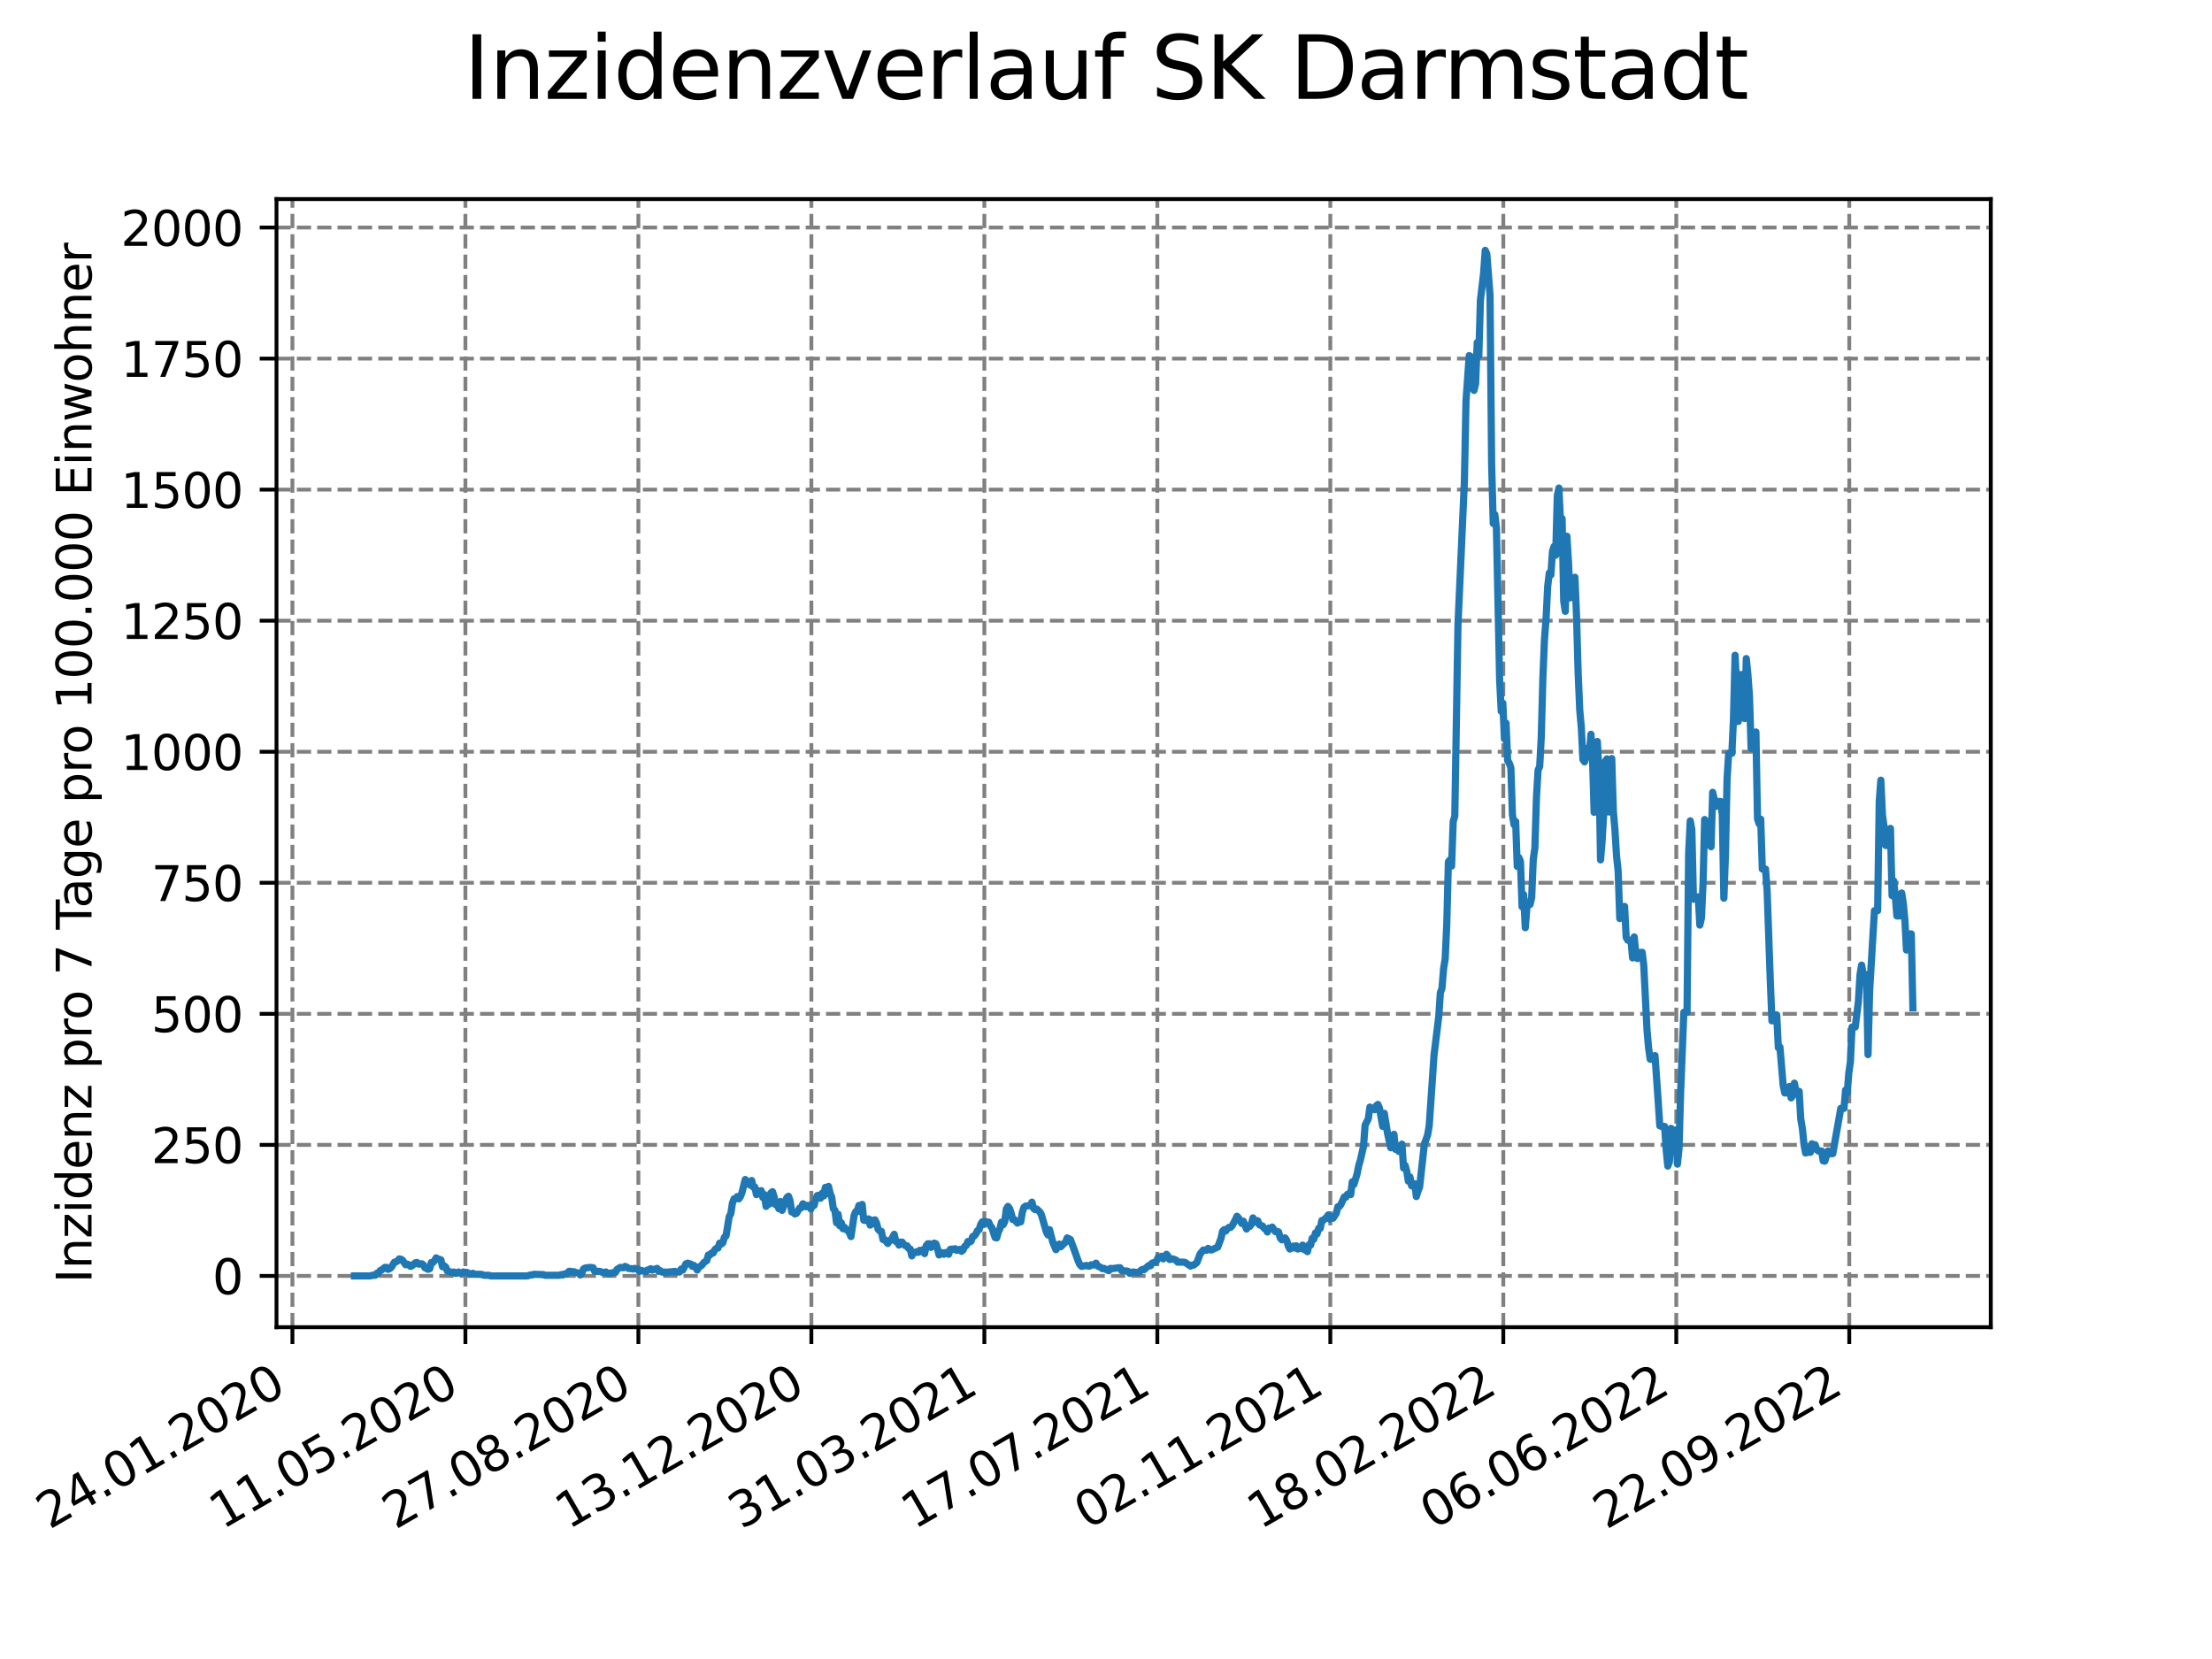 <?xml version="1.0" encoding="utf-8" standalone="no"?>
<!DOCTYPE svg PUBLIC "-//W3C//DTD SVG 1.1//EN"
  "http://www.w3.org/Graphics/SVG/1.1/DTD/svg11.dtd">
<svg xmlns:xlink="http://www.w3.org/1999/xlink" width="460.8pt" height="345.6pt" viewBox="0 0 460.8 345.6" xmlns="http://www.w3.org/2000/svg" version="1.1">
 <defs>
  <style type="text/css">*{stroke-linejoin: round; stroke-linecap: butt}</style>
 </defs>
 <g id="figure_1">
  <g id="patch_1">
   <path d="M 0 345.6 
L 460.8 345.6 
L 460.8 0 
L 0 0 
z
" style="fill: #ffffff"/>
  </g>
  <g id="axes_1">
   <g id="patch_2">
    <path d="M 57.6 276.48 
L 414.72 276.48 
L 414.72 41.472 
L 57.6 41.472 
z
" style="fill: #ffffff"/>
   </g>
   <g id="matplotlib.axis_1">
    <g id="xtick_1">
     <g id="line2d_1">
      <path d="M 60.917 276.48 
L 60.917 41.472 
" clip-path="url(#p7faf8e25ac)" style="fill: none; stroke-dasharray: 2.96,1.28; stroke-dashoffset: 0; stroke: #808080; stroke-width: 0.8"/>
     </g>
     <g id="line2d_2">
      <defs>
       <path id="m9fda0ca5d2" d="M 0 0 
L 0 3.5 
" style="stroke: #000000; stroke-width: 0.8"/>
      </defs>
      <g>
       <use xlink:href="#m9fda0ca5d2" x="60.917" y="276.48" style="stroke: #000000; stroke-width: 0.8"/>
      </g>
     </g>
     <g id="text_1">
      <!-- 24.01.2020 -->
      <g transform="translate(10.292 318.689) rotate(-30) scale(0.1 -0.1)">
       <defs>
        <path id="DejaVuSans-32" d="M 1228 531 
L 3431 531 
L 3431 0 
L 469 0 
L 469 531 
Q 828 903 1448 1529 
Q 2069 2156 2228 2338 
Q 2531 2678 2651 2914 
Q 2772 3150 2772 3378 
Q 2772 3750 2511 3984 
Q 2250 4219 1831 4219 
Q 1534 4219 1204 4116 
Q 875 4013 500 3803 
L 500 4441 
Q 881 4594 1212 4672 
Q 1544 4750 1819 4750 
Q 2544 4750 2975 4387 
Q 3406 4025 3406 3419 
Q 3406 3131 3298 2873 
Q 3191 2616 2906 2266 
Q 2828 2175 2409 1742 
Q 1991 1309 1228 531 
z
" transform="scale(0.016)"/>
        <path id="DejaVuSans-34" d="M 2419 4116 
L 825 1625 
L 2419 1625 
L 2419 4116 
z
M 2253 4666 
L 3047 4666 
L 3047 1625 
L 3713 1625 
L 3713 1100 
L 3047 1100 
L 3047 0 
L 2419 0 
L 2419 1100 
L 313 1100 
L 313 1709 
L 2253 4666 
z
" transform="scale(0.016)"/>
        <path id="DejaVuSans-2e" d="M 684 794 
L 1344 794 
L 1344 0 
L 684 0 
L 684 794 
z
" transform="scale(0.016)"/>
        <path id="DejaVuSans-30" d="M 2034 4250 
Q 1547 4250 1301 3770 
Q 1056 3291 1056 2328 
Q 1056 1369 1301 889 
Q 1547 409 2034 409 
Q 2525 409 2770 889 
Q 3016 1369 3016 2328 
Q 3016 3291 2770 3770 
Q 2525 4250 2034 4250 
z
M 2034 4750 
Q 2819 4750 3233 4129 
Q 3647 3509 3647 2328 
Q 3647 1150 3233 529 
Q 2819 -91 2034 -91 
Q 1250 -91 836 529 
Q 422 1150 422 2328 
Q 422 3509 836 4129 
Q 1250 4750 2034 4750 
z
" transform="scale(0.016)"/>
        <path id="DejaVuSans-31" d="M 794 531 
L 1825 531 
L 1825 4091 
L 703 3866 
L 703 4441 
L 1819 4666 
L 2450 4666 
L 2450 531 
L 3481 531 
L 3481 0 
L 794 0 
L 794 531 
z
" transform="scale(0.016)"/>
       </defs>
       <use xlink:href="#DejaVuSans-32"/>
       <use xlink:href="#DejaVuSans-34" x="63.623"/>
       <use xlink:href="#DejaVuSans-2e" x="127.246"/>
       <use xlink:href="#DejaVuSans-30" x="159.033"/>
       <use xlink:href="#DejaVuSans-31" x="222.656"/>
       <use xlink:href="#DejaVuSans-2e" x="286.279"/>
       <use xlink:href="#DejaVuSans-32" x="318.066"/>
       <use xlink:href="#DejaVuSans-30" x="381.689"/>
       <use xlink:href="#DejaVuSans-32" x="445.312"/>
       <use xlink:href="#DejaVuSans-30" x="508.936"/>
      </g>
     </g>
    </g>
    <g id="xtick_2">
     <g id="line2d_3">
      <path d="M 96.953 276.48 
L 96.953 41.472 
" clip-path="url(#p7faf8e25ac)" style="fill: none; stroke-dasharray: 2.96,1.28; stroke-dashoffset: 0; stroke: #808080; stroke-width: 0.8"/>
     </g>
     <g id="line2d_4">
      <g>
       <use xlink:href="#m9fda0ca5d2" x="96.953" y="276.48" style="stroke: #000000; stroke-width: 0.8"/>
      </g>
     </g>
     <g id="text_2">
      <!-- 11.05.2020 -->
      <g transform="translate(46.328 318.689) rotate(-30) scale(0.1 -0.1)">
       <defs>
        <path id="DejaVuSans-35" d="M 691 4666 
L 3169 4666 
L 3169 4134 
L 1269 4134 
L 1269 2991 
Q 1406 3038 1543 3061 
Q 1681 3084 1819 3084 
Q 2600 3084 3056 2656 
Q 3513 2228 3513 1497 
Q 3513 744 3044 326 
Q 2575 -91 1722 -91 
Q 1428 -91 1123 -41 
Q 819 9 494 109 
L 494 744 
Q 775 591 1075 516 
Q 1375 441 1709 441 
Q 2250 441 2565 725 
Q 2881 1009 2881 1497 
Q 2881 1984 2565 2268 
Q 2250 2553 1709 2553 
Q 1456 2553 1204 2497 
Q 953 2441 691 2322 
L 691 4666 
z
" transform="scale(0.016)"/>
       </defs>
       <use xlink:href="#DejaVuSans-31"/>
       <use xlink:href="#DejaVuSans-31" x="63.623"/>
       <use xlink:href="#DejaVuSans-2e" x="127.246"/>
       <use xlink:href="#DejaVuSans-30" x="159.033"/>
       <use xlink:href="#DejaVuSans-35" x="222.656"/>
       <use xlink:href="#DejaVuSans-2e" x="286.279"/>
       <use xlink:href="#DejaVuSans-32" x="318.066"/>
       <use xlink:href="#DejaVuSans-30" x="381.689"/>
       <use xlink:href="#DejaVuSans-32" x="445.312"/>
       <use xlink:href="#DejaVuSans-30" x="508.936"/>
      </g>
     </g>
    </g>
    <g id="xtick_3">
     <g id="line2d_5">
      <path d="M 132.988 276.48 
L 132.988 41.472 
" clip-path="url(#p7faf8e25ac)" style="fill: none; stroke-dasharray: 2.96,1.28; stroke-dashoffset: 0; stroke: #808080; stroke-width: 0.8"/>
     </g>
     <g id="line2d_6">
      <g>
       <use xlink:href="#m9fda0ca5d2" x="132.988" y="276.48" style="stroke: #000000; stroke-width: 0.8"/>
      </g>
     </g>
     <g id="text_3">
      <!-- 27.08.2020 -->
      <g transform="translate(82.363 318.689) rotate(-30) scale(0.1 -0.1)">
       <defs>
        <path id="DejaVuSans-37" d="M 525 4666 
L 3525 4666 
L 3525 4397 
L 1831 0 
L 1172 0 
L 2766 4134 
L 525 4134 
L 525 4666 
z
" transform="scale(0.016)"/>
        <path id="DejaVuSans-38" d="M 2034 2216 
Q 1584 2216 1326 1975 
Q 1069 1734 1069 1313 
Q 1069 891 1326 650 
Q 1584 409 2034 409 
Q 2484 409 2743 651 
Q 3003 894 3003 1313 
Q 3003 1734 2745 1975 
Q 2488 2216 2034 2216 
z
M 1403 2484 
Q 997 2584 770 2862 
Q 544 3141 544 3541 
Q 544 4100 942 4425 
Q 1341 4750 2034 4750 
Q 2731 4750 3128 4425 
Q 3525 4100 3525 3541 
Q 3525 3141 3298 2862 
Q 3072 2584 2669 2484 
Q 3125 2378 3379 2068 
Q 3634 1759 3634 1313 
Q 3634 634 3220 271 
Q 2806 -91 2034 -91 
Q 1263 -91 848 271 
Q 434 634 434 1313 
Q 434 1759 690 2068 
Q 947 2378 1403 2484 
z
M 1172 3481 
Q 1172 3119 1398 2916 
Q 1625 2713 2034 2713 
Q 2441 2713 2670 2916 
Q 2900 3119 2900 3481 
Q 2900 3844 2670 4047 
Q 2441 4250 2034 4250 
Q 1625 4250 1398 4047 
Q 1172 3844 1172 3481 
z
" transform="scale(0.016)"/>
       </defs>
       <use xlink:href="#DejaVuSans-32"/>
       <use xlink:href="#DejaVuSans-37" x="63.623"/>
       <use xlink:href="#DejaVuSans-2e" x="127.246"/>
       <use xlink:href="#DejaVuSans-30" x="159.033"/>
       <use xlink:href="#DejaVuSans-38" x="222.656"/>
       <use xlink:href="#DejaVuSans-2e" x="286.279"/>
       <use xlink:href="#DejaVuSans-32" x="318.066"/>
       <use xlink:href="#DejaVuSans-30" x="381.689"/>
       <use xlink:href="#DejaVuSans-32" x="445.312"/>
       <use xlink:href="#DejaVuSans-30" x="508.936"/>
      </g>
     </g>
    </g>
    <g id="xtick_4">
     <g id="line2d_7">
      <path d="M 169.024 276.48 
L 169.024 41.472 
" clip-path="url(#p7faf8e25ac)" style="fill: none; stroke-dasharray: 2.96,1.28; stroke-dashoffset: 0; stroke: #808080; stroke-width: 0.8"/>
     </g>
     <g id="line2d_8">
      <g>
       <use xlink:href="#m9fda0ca5d2" x="169.024" y="276.48" style="stroke: #000000; stroke-width: 0.8"/>
      </g>
     </g>
     <g id="text_4">
      <!-- 13.12.2020 -->
      <g transform="translate(118.399 318.689) rotate(-30) scale(0.1 -0.1)">
       <defs>
        <path id="DejaVuSans-33" d="M 2597 2516 
Q 3050 2419 3304 2112 
Q 3559 1806 3559 1356 
Q 3559 666 3084 287 
Q 2609 -91 1734 -91 
Q 1441 -91 1130 -33 
Q 819 25 488 141 
L 488 750 
Q 750 597 1062 519 
Q 1375 441 1716 441 
Q 2309 441 2620 675 
Q 2931 909 2931 1356 
Q 2931 1769 2642 2001 
Q 2353 2234 1838 2234 
L 1294 2234 
L 1294 2753 
L 1863 2753 
Q 2328 2753 2575 2939 
Q 2822 3125 2822 3475 
Q 2822 3834 2567 4026 
Q 2313 4219 1838 4219 
Q 1578 4219 1281 4162 
Q 984 4106 628 3988 
L 628 4550 
Q 988 4650 1302 4700 
Q 1616 4750 1894 4750 
Q 2613 4750 3031 4423 
Q 3450 4097 3450 3541 
Q 3450 3153 3228 2886 
Q 3006 2619 2597 2516 
z
" transform="scale(0.016)"/>
       </defs>
       <use xlink:href="#DejaVuSans-31"/>
       <use xlink:href="#DejaVuSans-33" x="63.623"/>
       <use xlink:href="#DejaVuSans-2e" x="127.246"/>
       <use xlink:href="#DejaVuSans-31" x="159.033"/>
       <use xlink:href="#DejaVuSans-32" x="222.656"/>
       <use xlink:href="#DejaVuSans-2e" x="286.279"/>
       <use xlink:href="#DejaVuSans-32" x="318.066"/>
       <use xlink:href="#DejaVuSans-30" x="381.689"/>
       <use xlink:href="#DejaVuSans-32" x="445.312"/>
       <use xlink:href="#DejaVuSans-30" x="508.936"/>
      </g>
     </g>
    </g>
    <g id="xtick_5">
     <g id="line2d_9">
      <path d="M 205.06 276.48 
L 205.06 41.472 
" clip-path="url(#p7faf8e25ac)" style="fill: none; stroke-dasharray: 2.96,1.28; stroke-dashoffset: 0; stroke: #808080; stroke-width: 0.8"/>
     </g>
     <g id="line2d_10">
      <g>
       <use xlink:href="#m9fda0ca5d2" x="205.06" y="276.48" style="stroke: #000000; stroke-width: 0.8"/>
      </g>
     </g>
     <g id="text_5">
      <!-- 31.03.2021 -->
      <g transform="translate(154.435 318.689) rotate(-30) scale(0.1 -0.1)">
       <use xlink:href="#DejaVuSans-33"/>
       <use xlink:href="#DejaVuSans-31" x="63.623"/>
       <use xlink:href="#DejaVuSans-2e" x="127.246"/>
       <use xlink:href="#DejaVuSans-30" x="159.033"/>
       <use xlink:href="#DejaVuSans-33" x="222.656"/>
       <use xlink:href="#DejaVuSans-2e" x="286.279"/>
       <use xlink:href="#DejaVuSans-32" x="318.066"/>
       <use xlink:href="#DejaVuSans-30" x="381.689"/>
       <use xlink:href="#DejaVuSans-32" x="445.312"/>
       <use xlink:href="#DejaVuSans-31" x="508.936"/>
      </g>
     </g>
    </g>
    <g id="xtick_6">
     <g id="line2d_11">
      <path d="M 241.095 276.48 
L 241.095 41.472 
" clip-path="url(#p7faf8e25ac)" style="fill: none; stroke-dasharray: 2.96,1.28; stroke-dashoffset: 0; stroke: #808080; stroke-width: 0.8"/>
     </g>
     <g id="line2d_12">
      <g>
       <use xlink:href="#m9fda0ca5d2" x="241.095" y="276.48" style="stroke: #000000; stroke-width: 0.8"/>
      </g>
     </g>
     <g id="text_6">
      <!-- 17.07.2021 -->
      <g transform="translate(190.47 318.689) rotate(-30) scale(0.1 -0.1)">
       <use xlink:href="#DejaVuSans-31"/>
       <use xlink:href="#DejaVuSans-37" x="63.623"/>
       <use xlink:href="#DejaVuSans-2e" x="127.246"/>
       <use xlink:href="#DejaVuSans-30" x="159.033"/>
       <use xlink:href="#DejaVuSans-37" x="222.656"/>
       <use xlink:href="#DejaVuSans-2e" x="286.279"/>
       <use xlink:href="#DejaVuSans-32" x="318.066"/>
       <use xlink:href="#DejaVuSans-30" x="381.689"/>
       <use xlink:href="#DejaVuSans-32" x="445.312"/>
       <use xlink:href="#DejaVuSans-31" x="508.936"/>
      </g>
     </g>
    </g>
    <g id="xtick_7">
     <g id="line2d_13">
      <path d="M 277.131 276.48 
L 277.131 41.472 
" clip-path="url(#p7faf8e25ac)" style="fill: none; stroke-dasharray: 2.96,1.28; stroke-dashoffset: 0; stroke: #808080; stroke-width: 0.8"/>
     </g>
     <g id="line2d_14">
      <g>
       <use xlink:href="#m9fda0ca5d2" x="277.131" y="276.48" style="stroke: #000000; stroke-width: 0.8"/>
      </g>
     </g>
     <g id="text_7">
      <!-- 02.11.2021 -->
      <g transform="translate(226.506 318.689) rotate(-30) scale(0.1 -0.1)">
       <use xlink:href="#DejaVuSans-30"/>
       <use xlink:href="#DejaVuSans-32" x="63.623"/>
       <use xlink:href="#DejaVuSans-2e" x="127.246"/>
       <use xlink:href="#DejaVuSans-31" x="159.033"/>
       <use xlink:href="#DejaVuSans-31" x="222.656"/>
       <use xlink:href="#DejaVuSans-2e" x="286.279"/>
       <use xlink:href="#DejaVuSans-32" x="318.066"/>
       <use xlink:href="#DejaVuSans-30" x="381.689"/>
       <use xlink:href="#DejaVuSans-32" x="445.312"/>
       <use xlink:href="#DejaVuSans-31" x="508.936"/>
      </g>
     </g>
    </g>
    <g id="xtick_8">
     <g id="line2d_15">
      <path d="M 313.167 276.48 
L 313.167 41.472 
" clip-path="url(#p7faf8e25ac)" style="fill: none; stroke-dasharray: 2.96,1.28; stroke-dashoffset: 0; stroke: #808080; stroke-width: 0.8"/>
     </g>
     <g id="line2d_16">
      <g>
       <use xlink:href="#m9fda0ca5d2" x="313.167" y="276.48" style="stroke: #000000; stroke-width: 0.8"/>
      </g>
     </g>
     <g id="text_8">
      <!-- 18.02.2022 -->
      <g transform="translate(262.542 318.689) rotate(-30) scale(0.1 -0.1)">
       <use xlink:href="#DejaVuSans-31"/>
       <use xlink:href="#DejaVuSans-38" x="63.623"/>
       <use xlink:href="#DejaVuSans-2e" x="127.246"/>
       <use xlink:href="#DejaVuSans-30" x="159.033"/>
       <use xlink:href="#DejaVuSans-32" x="222.656"/>
       <use xlink:href="#DejaVuSans-2e" x="286.279"/>
       <use xlink:href="#DejaVuSans-32" x="318.066"/>
       <use xlink:href="#DejaVuSans-30" x="381.689"/>
       <use xlink:href="#DejaVuSans-32" x="445.312"/>
       <use xlink:href="#DejaVuSans-32" x="508.936"/>
      </g>
     </g>
    </g>
    <g id="xtick_9">
     <g id="line2d_17">
      <path d="M 349.202 276.48 
L 349.202 41.472 
" clip-path="url(#p7faf8e25ac)" style="fill: none; stroke-dasharray: 2.96,1.28; stroke-dashoffset: 0; stroke: #808080; stroke-width: 0.8"/>
     </g>
     <g id="line2d_18">
      <g>
       <use xlink:href="#m9fda0ca5d2" x="349.202" y="276.48" style="stroke: #000000; stroke-width: 0.8"/>
      </g>
     </g>
     <g id="text_9">
      <!-- 06.06.2022 -->
      <g transform="translate(298.577 318.689) rotate(-30) scale(0.1 -0.1)">
       <defs>
        <path id="DejaVuSans-36" d="M 2113 2584 
Q 1688 2584 1439 2293 
Q 1191 2003 1191 1497 
Q 1191 994 1439 701 
Q 1688 409 2113 409 
Q 2538 409 2786 701 
Q 3034 994 3034 1497 
Q 3034 2003 2786 2293 
Q 2538 2584 2113 2584 
z
M 3366 4563 
L 3366 3988 
Q 3128 4100 2886 4159 
Q 2644 4219 2406 4219 
Q 1781 4219 1451 3797 
Q 1122 3375 1075 2522 
Q 1259 2794 1537 2939 
Q 1816 3084 2150 3084 
Q 2853 3084 3261 2657 
Q 3669 2231 3669 1497 
Q 3669 778 3244 343 
Q 2819 -91 2113 -91 
Q 1303 -91 875 529 
Q 447 1150 447 2328 
Q 447 3434 972 4092 
Q 1497 4750 2381 4750 
Q 2619 4750 2861 4703 
Q 3103 4656 3366 4563 
z
" transform="scale(0.016)"/>
       </defs>
       <use xlink:href="#DejaVuSans-30"/>
       <use xlink:href="#DejaVuSans-36" x="63.623"/>
       <use xlink:href="#DejaVuSans-2e" x="127.246"/>
       <use xlink:href="#DejaVuSans-30" x="159.033"/>
       <use xlink:href="#DejaVuSans-36" x="222.656"/>
       <use xlink:href="#DejaVuSans-2e" x="286.279"/>
       <use xlink:href="#DejaVuSans-32" x="318.066"/>
       <use xlink:href="#DejaVuSans-30" x="381.689"/>
       <use xlink:href="#DejaVuSans-32" x="445.312"/>
       <use xlink:href="#DejaVuSans-32" x="508.936"/>
      </g>
     </g>
    </g>
    <g id="xtick_10">
     <g id="line2d_19">
      <path d="M 385.238 276.48 
L 385.238 41.472 
" clip-path="url(#p7faf8e25ac)" style="fill: none; stroke-dasharray: 2.96,1.28; stroke-dashoffset: 0; stroke: #808080; stroke-width: 0.8"/>
     </g>
     <g id="line2d_20">
      <g>
       <use xlink:href="#m9fda0ca5d2" x="385.238" y="276.48" style="stroke: #000000; stroke-width: 0.8"/>
      </g>
     </g>
     <g id="text_10">
      <!-- 22.09.2022 -->
      <g transform="translate(334.613 318.689) rotate(-30) scale(0.1 -0.1)">
       <defs>
        <path id="DejaVuSans-39" d="M 703 97 
L 703 672 
Q 941 559 1184 500 
Q 1428 441 1663 441 
Q 2288 441 2617 861 
Q 2947 1281 2994 2138 
Q 2813 1869 2534 1725 
Q 2256 1581 1919 1581 
Q 1219 1581 811 2004 
Q 403 2428 403 3163 
Q 403 3881 828 4315 
Q 1253 4750 1959 4750 
Q 2769 4750 3195 4129 
Q 3622 3509 3622 2328 
Q 3622 1225 3098 567 
Q 2575 -91 1691 -91 
Q 1453 -91 1209 -44 
Q 966 3 703 97 
z
M 1959 2075 
Q 2384 2075 2632 2365 
Q 2881 2656 2881 3163 
Q 2881 3666 2632 3958 
Q 2384 4250 1959 4250 
Q 1534 4250 1286 3958 
Q 1038 3666 1038 3163 
Q 1038 2656 1286 2365 
Q 1534 2075 1959 2075 
z
" transform="scale(0.016)"/>
       </defs>
       <use xlink:href="#DejaVuSans-32"/>
       <use xlink:href="#DejaVuSans-32" x="63.623"/>
       <use xlink:href="#DejaVuSans-2e" x="127.246"/>
       <use xlink:href="#DejaVuSans-30" x="159.033"/>
       <use xlink:href="#DejaVuSans-39" x="222.656"/>
       <use xlink:href="#DejaVuSans-2e" x="286.279"/>
       <use xlink:href="#DejaVuSans-32" x="318.066"/>
       <use xlink:href="#DejaVuSans-30" x="381.689"/>
       <use xlink:href="#DejaVuSans-32" x="445.312"/>
       <use xlink:href="#DejaVuSans-32" x="508.936"/>
      </g>
     </g>
    </g>
   </g>
   <g id="matplotlib.axis_2">
    <g id="ytick_1">
     <g id="line2d_21">
      <path d="M 57.6 265.798 
L 414.72 265.798 
" clip-path="url(#p7faf8e25ac)" style="fill: none; stroke-dasharray: 2.96,1.28; stroke-dashoffset: 0; stroke: #808080; stroke-width: 0.8"/>
     </g>
     <g id="line2d_22">
      <defs>
       <path id="mc341eee1f8" d="M 0 0 
L -3.5 0 
" style="stroke: #000000; stroke-width: 0.8"/>
      </defs>
      <g>
       <use xlink:href="#mc341eee1f8" x="57.6" y="265.798" style="stroke: #000000; stroke-width: 0.8"/>
      </g>
     </g>
     <g id="text_11">
      <!-- 0 -->
      <g transform="translate(44.237 269.597) scale(0.1 -0.1)">
       <use xlink:href="#DejaVuSans-30"/>
      </g>
     </g>
    </g>
    <g id="ytick_2">
     <g id="line2d_23">
      <path d="M 57.6 238.498 
L 414.72 238.498 
" clip-path="url(#p7faf8e25ac)" style="fill: none; stroke-dasharray: 2.96,1.28; stroke-dashoffset: 0; stroke: #808080; stroke-width: 0.8"/>
     </g>
     <g id="line2d_24">
      <g>
       <use xlink:href="#mc341eee1f8" x="57.6" y="238.498" style="stroke: #000000; stroke-width: 0.8"/>
      </g>
     </g>
     <g id="text_12">
      <!-- 250 -->
      <g transform="translate(31.512 242.298) scale(0.1 -0.1)">
       <use xlink:href="#DejaVuSans-32"/>
       <use xlink:href="#DejaVuSans-35" x="63.623"/>
       <use xlink:href="#DejaVuSans-30" x="127.246"/>
      </g>
     </g>
    </g>
    <g id="ytick_3">
     <g id="line2d_25">
      <path d="M 57.6 211.199 
L 414.72 211.199 
" clip-path="url(#p7faf8e25ac)" style="fill: none; stroke-dasharray: 2.96,1.28; stroke-dashoffset: 0; stroke: #808080; stroke-width: 0.8"/>
     </g>
     <g id="line2d_26">
      <g>
       <use xlink:href="#mc341eee1f8" x="57.6" y="211.199" style="stroke: #000000; stroke-width: 0.8"/>
      </g>
     </g>
     <g id="text_13">
      <!-- 500 -->
      <g transform="translate(31.512 214.998) scale(0.1 -0.1)">
       <use xlink:href="#DejaVuSans-35"/>
       <use xlink:href="#DejaVuSans-30" x="63.623"/>
       <use xlink:href="#DejaVuSans-30" x="127.246"/>
      </g>
     </g>
    </g>
    <g id="ytick_4">
     <g id="line2d_27">
      <path d="M 57.6 183.9 
L 414.72 183.9 
" clip-path="url(#p7faf8e25ac)" style="fill: none; stroke-dasharray: 2.96,1.28; stroke-dashoffset: 0; stroke: #808080; stroke-width: 0.8"/>
     </g>
     <g id="line2d_28">
      <g>
       <use xlink:href="#mc341eee1f8" x="57.6" y="183.9" style="stroke: #000000; stroke-width: 0.8"/>
      </g>
     </g>
     <g id="text_14">
      <!-- 750 -->
      <g transform="translate(31.512 187.699) scale(0.1 -0.1)">
       <use xlink:href="#DejaVuSans-37"/>
       <use xlink:href="#DejaVuSans-35" x="63.623"/>
       <use xlink:href="#DejaVuSans-30" x="127.246"/>
      </g>
     </g>
    </g>
    <g id="ytick_5">
     <g id="line2d_29">
      <path d="M 57.6 156.601 
L 414.72 156.601 
" clip-path="url(#p7faf8e25ac)" style="fill: none; stroke-dasharray: 2.96,1.28; stroke-dashoffset: 0; stroke: #808080; stroke-width: 0.8"/>
     </g>
     <g id="line2d_30">
      <g>
       <use xlink:href="#mc341eee1f8" x="57.6" y="156.601" style="stroke: #000000; stroke-width: 0.8"/>
      </g>
     </g>
     <g id="text_15">
      <!-- 1000 -->
      <g transform="translate(25.15 160.4) scale(0.1 -0.1)">
       <use xlink:href="#DejaVuSans-31"/>
       <use xlink:href="#DejaVuSans-30" x="63.623"/>
       <use xlink:href="#DejaVuSans-30" x="127.246"/>
       <use xlink:href="#DejaVuSans-30" x="190.869"/>
      </g>
     </g>
    </g>
    <g id="ytick_6">
     <g id="line2d_31">
      <path d="M 57.6 129.301 
L 414.72 129.301 
" clip-path="url(#p7faf8e25ac)" style="fill: none; stroke-dasharray: 2.96,1.28; stroke-dashoffset: 0; stroke: #808080; stroke-width: 0.8"/>
     </g>
     <g id="line2d_32">
      <g>
       <use xlink:href="#mc341eee1f8" x="57.6" y="129.301" style="stroke: #000000; stroke-width: 0.8"/>
      </g>
     </g>
     <g id="text_16">
      <!-- 1250 -->
      <g transform="translate(25.15 133.1) scale(0.1 -0.1)">
       <use xlink:href="#DejaVuSans-31"/>
       <use xlink:href="#DejaVuSans-32" x="63.623"/>
       <use xlink:href="#DejaVuSans-35" x="127.246"/>
       <use xlink:href="#DejaVuSans-30" x="190.869"/>
      </g>
     </g>
    </g>
    <g id="ytick_7">
     <g id="line2d_33">
      <path d="M 57.6 102.002 
L 414.72 102.002 
" clip-path="url(#p7faf8e25ac)" style="fill: none; stroke-dasharray: 2.96,1.28; stroke-dashoffset: 0; stroke: #808080; stroke-width: 0.8"/>
     </g>
     <g id="line2d_34">
      <g>
       <use xlink:href="#mc341eee1f8" x="57.6" y="102.002" style="stroke: #000000; stroke-width: 0.8"/>
      </g>
     </g>
     <g id="text_17">
      <!-- 1500 -->
      <g transform="translate(25.15 105.801) scale(0.1 -0.1)">
       <use xlink:href="#DejaVuSans-31"/>
       <use xlink:href="#DejaVuSans-35" x="63.623"/>
       <use xlink:href="#DejaVuSans-30" x="127.246"/>
       <use xlink:href="#DejaVuSans-30" x="190.869"/>
      </g>
     </g>
    </g>
    <g id="ytick_8">
     <g id="line2d_35">
      <path d="M 57.6 74.703 
L 414.72 74.703 
" clip-path="url(#p7faf8e25ac)" style="fill: none; stroke-dasharray: 2.96,1.28; stroke-dashoffset: 0; stroke: #808080; stroke-width: 0.8"/>
     </g>
     <g id="line2d_36">
      <g>
       <use xlink:href="#mc341eee1f8" x="57.6" y="74.703" style="stroke: #000000; stroke-width: 0.8"/>
      </g>
     </g>
     <g id="text_18">
      <!-- 1750 -->
      <g transform="translate(25.15 78.502) scale(0.1 -0.1)">
       <use xlink:href="#DejaVuSans-31"/>
       <use xlink:href="#DejaVuSans-37" x="63.623"/>
       <use xlink:href="#DejaVuSans-35" x="127.246"/>
       <use xlink:href="#DejaVuSans-30" x="190.869"/>
      </g>
     </g>
    </g>
    <g id="ytick_9">
     <g id="line2d_37">
      <path d="M 57.6 47.403 
L 414.72 47.403 
" clip-path="url(#p7faf8e25ac)" style="fill: none; stroke-dasharray: 2.96,1.28; stroke-dashoffset: 0; stroke: #808080; stroke-width: 0.8"/>
     </g>
     <g id="line2d_38">
      <g>
       <use xlink:href="#mc341eee1f8" x="57.6" y="47.403" style="stroke: #000000; stroke-width: 0.8"/>
      </g>
     </g>
     <g id="text_19">
      <!-- 2000 -->
      <g transform="translate(25.15 51.202) scale(0.1 -0.1)">
       <use xlink:href="#DejaVuSans-32"/>
       <use xlink:href="#DejaVuSans-30" x="63.623"/>
       <use xlink:href="#DejaVuSans-30" x="127.246"/>
       <use xlink:href="#DejaVuSans-30" x="190.869"/>
      </g>
     </g>
    </g>
    <g id="text_20">
     <!-- Inzidenz pro 7 Tage pro 100.000 Einwohner -->
     <g transform="translate(19.07 267.301) rotate(-90) scale(0.1 -0.1)">
      <defs>
       <path id="DejaVuSans-49" d="M 628 4666 
L 1259 4666 
L 1259 0 
L 628 0 
L 628 4666 
z
" transform="scale(0.016)"/>
       <path id="DejaVuSans-6e" d="M 3513 2113 
L 3513 0 
L 2938 0 
L 2938 2094 
Q 2938 2591 2744 2837 
Q 2550 3084 2163 3084 
Q 1697 3084 1428 2787 
Q 1159 2491 1159 1978 
L 1159 0 
L 581 0 
L 581 3500 
L 1159 3500 
L 1159 2956 
Q 1366 3272 1645 3428 
Q 1925 3584 2291 3584 
Q 2894 3584 3203 3211 
Q 3513 2838 3513 2113 
z
" transform="scale(0.016)"/>
       <path id="DejaVuSans-7a" d="M 353 3500 
L 3084 3500 
L 3084 2975 
L 922 459 
L 3084 459 
L 3084 0 
L 275 0 
L 275 525 
L 2438 3041 
L 353 3041 
L 353 3500 
z
" transform="scale(0.016)"/>
       <path id="DejaVuSans-69" d="M 603 3500 
L 1178 3500 
L 1178 0 
L 603 0 
L 603 3500 
z
M 603 4863 
L 1178 4863 
L 1178 4134 
L 603 4134 
L 603 4863 
z
" transform="scale(0.016)"/>
       <path id="DejaVuSans-64" d="M 2906 2969 
L 2906 4863 
L 3481 4863 
L 3481 0 
L 2906 0 
L 2906 525 
Q 2725 213 2448 61 
Q 2172 -91 1784 -91 
Q 1150 -91 751 415 
Q 353 922 353 1747 
Q 353 2572 751 3078 
Q 1150 3584 1784 3584 
Q 2172 3584 2448 3432 
Q 2725 3281 2906 2969 
z
M 947 1747 
Q 947 1113 1208 752 
Q 1469 391 1925 391 
Q 2381 391 2643 752 
Q 2906 1113 2906 1747 
Q 2906 2381 2643 2742 
Q 2381 3103 1925 3103 
Q 1469 3103 1208 2742 
Q 947 2381 947 1747 
z
" transform="scale(0.016)"/>
       <path id="DejaVuSans-65" d="M 3597 1894 
L 3597 1613 
L 953 1613 
Q 991 1019 1311 708 
Q 1631 397 2203 397 
Q 2534 397 2845 478 
Q 3156 559 3463 722 
L 3463 178 
Q 3153 47 2828 -22 
Q 2503 -91 2169 -91 
Q 1331 -91 842 396 
Q 353 884 353 1716 
Q 353 2575 817 3079 
Q 1281 3584 2069 3584 
Q 2775 3584 3186 3129 
Q 3597 2675 3597 1894 
z
M 3022 2063 
Q 3016 2534 2758 2815 
Q 2500 3097 2075 3097 
Q 1594 3097 1305 2825 
Q 1016 2553 972 2059 
L 3022 2063 
z
" transform="scale(0.016)"/>
       <path id="DejaVuSans-20" transform="scale(0.016)"/>
       <path id="DejaVuSans-70" d="M 1159 525 
L 1159 -1331 
L 581 -1331 
L 581 3500 
L 1159 3500 
L 1159 2969 
Q 1341 3281 1617 3432 
Q 1894 3584 2278 3584 
Q 2916 3584 3314 3078 
Q 3713 2572 3713 1747 
Q 3713 922 3314 415 
Q 2916 -91 2278 -91 
Q 1894 -91 1617 61 
Q 1341 213 1159 525 
z
M 3116 1747 
Q 3116 2381 2855 2742 
Q 2594 3103 2138 3103 
Q 1681 3103 1420 2742 
Q 1159 2381 1159 1747 
Q 1159 1113 1420 752 
Q 1681 391 2138 391 
Q 2594 391 2855 752 
Q 3116 1113 3116 1747 
z
" transform="scale(0.016)"/>
       <path id="DejaVuSans-72" d="M 2631 2963 
Q 2534 3019 2420 3045 
Q 2306 3072 2169 3072 
Q 1681 3072 1420 2755 
Q 1159 2438 1159 1844 
L 1159 0 
L 581 0 
L 581 3500 
L 1159 3500 
L 1159 2956 
Q 1341 3275 1631 3429 
Q 1922 3584 2338 3584 
Q 2397 3584 2469 3576 
Q 2541 3569 2628 3553 
L 2631 2963 
z
" transform="scale(0.016)"/>
       <path id="DejaVuSans-6f" d="M 1959 3097 
Q 1497 3097 1228 2736 
Q 959 2375 959 1747 
Q 959 1119 1226 758 
Q 1494 397 1959 397 
Q 2419 397 2687 759 
Q 2956 1122 2956 1747 
Q 2956 2369 2687 2733 
Q 2419 3097 1959 3097 
z
M 1959 3584 
Q 2709 3584 3137 3096 
Q 3566 2609 3566 1747 
Q 3566 888 3137 398 
Q 2709 -91 1959 -91 
Q 1206 -91 779 398 
Q 353 888 353 1747 
Q 353 2609 779 3096 
Q 1206 3584 1959 3584 
z
" transform="scale(0.016)"/>
       <path id="DejaVuSans-54" d="M -19 4666 
L 3928 4666 
L 3928 4134 
L 2272 4134 
L 2272 0 
L 1638 0 
L 1638 4134 
L -19 4134 
L -19 4666 
z
" transform="scale(0.016)"/>
       <path id="DejaVuSans-61" d="M 2194 1759 
Q 1497 1759 1228 1600 
Q 959 1441 959 1056 
Q 959 750 1161 570 
Q 1363 391 1709 391 
Q 2188 391 2477 730 
Q 2766 1069 2766 1631 
L 2766 1759 
L 2194 1759 
z
M 3341 1997 
L 3341 0 
L 2766 0 
L 2766 531 
Q 2569 213 2275 61 
Q 1981 -91 1556 -91 
Q 1019 -91 701 211 
Q 384 513 384 1019 
Q 384 1609 779 1909 
Q 1175 2209 1959 2209 
L 2766 2209 
L 2766 2266 
Q 2766 2663 2505 2880 
Q 2244 3097 1772 3097 
Q 1472 3097 1187 3025 
Q 903 2953 641 2809 
L 641 3341 
Q 956 3463 1253 3523 
Q 1550 3584 1831 3584 
Q 2591 3584 2966 3190 
Q 3341 2797 3341 1997 
z
" transform="scale(0.016)"/>
       <path id="DejaVuSans-67" d="M 2906 1791 
Q 2906 2416 2648 2759 
Q 2391 3103 1925 3103 
Q 1463 3103 1205 2759 
Q 947 2416 947 1791 
Q 947 1169 1205 825 
Q 1463 481 1925 481 
Q 2391 481 2648 825 
Q 2906 1169 2906 1791 
z
M 3481 434 
Q 3481 -459 3084 -895 
Q 2688 -1331 1869 -1331 
Q 1566 -1331 1297 -1286 
Q 1028 -1241 775 -1147 
L 775 -588 
Q 1028 -725 1275 -790 
Q 1522 -856 1778 -856 
Q 2344 -856 2625 -561 
Q 2906 -266 2906 331 
L 2906 616 
Q 2728 306 2450 153 
Q 2172 0 1784 0 
Q 1141 0 747 490 
Q 353 981 353 1791 
Q 353 2603 747 3093 
Q 1141 3584 1784 3584 
Q 2172 3584 2450 3431 
Q 2728 3278 2906 2969 
L 2906 3500 
L 3481 3500 
L 3481 434 
z
" transform="scale(0.016)"/>
       <path id="DejaVuSans-45" d="M 628 4666 
L 3578 4666 
L 3578 4134 
L 1259 4134 
L 1259 2753 
L 3481 2753 
L 3481 2222 
L 1259 2222 
L 1259 531 
L 3634 531 
L 3634 0 
L 628 0 
L 628 4666 
z
" transform="scale(0.016)"/>
       <path id="DejaVuSans-77" d="M 269 3500 
L 844 3500 
L 1563 769 
L 2278 3500 
L 2956 3500 
L 3675 769 
L 4391 3500 
L 4966 3500 
L 4050 0 
L 3372 0 
L 2619 2869 
L 1863 0 
L 1184 0 
L 269 3500 
z
" transform="scale(0.016)"/>
       <path id="DejaVuSans-68" d="M 3513 2113 
L 3513 0 
L 2938 0 
L 2938 2094 
Q 2938 2591 2744 2837 
Q 2550 3084 2163 3084 
Q 1697 3084 1428 2787 
Q 1159 2491 1159 1978 
L 1159 0 
L 581 0 
L 581 4863 
L 1159 4863 
L 1159 2956 
Q 1366 3272 1645 3428 
Q 1925 3584 2291 3584 
Q 2894 3584 3203 3211 
Q 3513 2838 3513 2113 
z
" transform="scale(0.016)"/>
      </defs>
      <use xlink:href="#DejaVuSans-49"/>
      <use xlink:href="#DejaVuSans-6e" x="29.492"/>
      <use xlink:href="#DejaVuSans-7a" x="92.871"/>
      <use xlink:href="#DejaVuSans-69" x="145.361"/>
      <use xlink:href="#DejaVuSans-64" x="173.145"/>
      <use xlink:href="#DejaVuSans-65" x="236.621"/>
      <use xlink:href="#DejaVuSans-6e" x="298.145"/>
      <use xlink:href="#DejaVuSans-7a" x="361.523"/>
      <use xlink:href="#DejaVuSans-20" x="414.014"/>
      <use xlink:href="#DejaVuSans-70" x="445.801"/>
      <use xlink:href="#DejaVuSans-72" x="509.277"/>
      <use xlink:href="#DejaVuSans-6f" x="548.141"/>
      <use xlink:href="#DejaVuSans-20" x="609.322"/>
      <use xlink:href="#DejaVuSans-37" x="641.109"/>
      <use xlink:href="#DejaVuSans-20" x="704.732"/>
      <use xlink:href="#DejaVuSans-54" x="736.52"/>
      <use xlink:href="#DejaVuSans-61" x="781.104"/>
      <use xlink:href="#DejaVuSans-67" x="842.383"/>
      <use xlink:href="#DejaVuSans-65" x="905.859"/>
      <use xlink:href="#DejaVuSans-20" x="967.383"/>
      <use xlink:href="#DejaVuSans-70" x="999.17"/>
      <use xlink:href="#DejaVuSans-72" x="1062.646"/>
      <use xlink:href="#DejaVuSans-6f" x="1101.51"/>
      <use xlink:href="#DejaVuSans-20" x="1162.691"/>
      <use xlink:href="#DejaVuSans-31" x="1194.479"/>
      <use xlink:href="#DejaVuSans-30" x="1258.102"/>
      <use xlink:href="#DejaVuSans-30" x="1321.725"/>
      <use xlink:href="#DejaVuSans-2e" x="1385.348"/>
      <use xlink:href="#DejaVuSans-30" x="1417.135"/>
      <use xlink:href="#DejaVuSans-30" x="1480.758"/>
      <use xlink:href="#DejaVuSans-30" x="1544.381"/>
      <use xlink:href="#DejaVuSans-20" x="1608.004"/>
      <use xlink:href="#DejaVuSans-45" x="1639.791"/>
      <use xlink:href="#DejaVuSans-69" x="1702.975"/>
      <use xlink:href="#DejaVuSans-6e" x="1730.758"/>
      <use xlink:href="#DejaVuSans-77" x="1794.137"/>
      <use xlink:href="#DejaVuSans-6f" x="1875.924"/>
      <use xlink:href="#DejaVuSans-68" x="1937.105"/>
      <use xlink:href="#DejaVuSans-6e" x="2000.484"/>
      <use xlink:href="#DejaVuSans-65" x="2063.863"/>
      <use xlink:href="#DejaVuSans-72" x="2125.387"/>
     </g>
    </g>
   </g>
   <g id="line2d_39">
    <path d="M 73.833 265.798 
L 77.169 265.798 
L 77.503 265.661 
L 78.17 265.661 
L 78.504 265.251 
L 78.838 265.183 
L 79.171 264.705 
L 79.505 264.568 
L 80.172 264.022 
L 80.506 264.022 
L 80.84 264.432 
L 81.173 264.295 
L 81.507 264.022 
L 82.174 262.929 
L 82.508 262.861 
L 82.842 262.656 
L 83.175 262.246 
L 83.509 262.314 
L 83.843 262.519 
L 84.51 263.476 
L 84.844 263.339 
L 85.177 263.476 
L 85.511 263.817 
L 85.845 263.681 
L 86.512 263.066 
L 86.846 262.998 
L 87.179 263.339 
L 87.847 263.271 
L 88.18 263.476 
L 88.514 264.09 
L 89.181 264.432 
L 89.515 264.295 
L 89.849 262.998 
L 90.182 262.998 
L 90.516 262.656 
L 90.85 262.041 
L 91.183 262.246 
L 91.851 262.451 
L 92.184 263.885 
L 92.518 263.681 
L 92.852 263.954 
L 93.185 264.773 
L 93.853 264.978 
L 94.186 265.115 
L 94.52 264.978 
L 94.854 265.251 
L 95.187 265.251 
L 95.521 264.978 
L 95.855 265.183 
L 96.188 265.183 
L 96.522 264.978 
L 96.856 265.115 
L 97.189 265.047 
L 97.523 265.183 
L 97.856 265.456 
L 98.524 265.251 
L 98.857 265.456 
L 100.192 265.456 
L 100.859 265.661 
L 101.86 265.661 
L 102.194 265.798 
L 109.868 265.798 
L 110.536 265.593 
L 110.869 265.593 
L 111.203 265.456 
L 113.205 265.525 
L 113.539 265.661 
L 116.542 265.661 
L 116.875 265.525 
L 117.209 265.593 
L 117.543 265.388 
L 117.876 265.388 
L 118.21 265.183 
L 118.544 264.842 
L 118.877 264.842 
L 119.211 264.978 
L 119.545 264.91 
L 119.878 265.115 
L 120.212 265.115 
L 120.546 265.251 
L 120.879 265.593 
L 121.213 265.251 
L 121.547 264.364 
L 121.88 264.159 
L 122.881 264.022 
L 123.549 264.09 
L 123.882 264.842 
L 124.883 264.842 
L 125.551 265.047 
L 125.884 265.115 
L 126.218 264.978 
L 126.552 265.251 
L 126.885 265.32 
L 127.219 265.183 
L 127.553 265.183 
L 127.886 265.047 
L 128.22 265.047 
L 128.554 264.432 
L 129.221 264.022 
L 129.888 264.09 
L 130.222 263.817 
L 130.556 263.954 
L 130.889 264.227 
L 131.557 264.295 
L 131.89 264.364 
L 132.224 264.227 
L 132.557 264.364 
L 132.891 264.364 
L 133.225 264.842 
L 133.558 264.637 
L 133.892 264.773 
L 134.226 264.773 
L 134.559 264.91 
L 134.893 264.568 
L 135.227 264.5 
L 135.56 264.295 
L 135.894 264.568 
L 136.895 264.227 
L 137.229 264.842 
L 137.562 264.705 
L 137.896 264.978 
L 138.23 265.047 
L 138.563 264.978 
L 138.897 265.115 
L 139.231 264.978 
L 140.232 264.91 
L 140.565 264.842 
L 140.899 264.978 
L 141.566 264.978 
L 141.9 264.364 
L 142.234 264.568 
L 142.901 263.271 
L 143.235 263.134 
L 143.902 263.339 
L 144.236 263.817 
L 144.569 263.612 
L 144.903 263.954 
L 145.237 264.568 
L 145.57 264.022 
L 146.238 263.544 
L 146.571 263.066 
L 147.239 262.588 
L 147.572 261.427 
L 147.906 261.427 
L 148.24 261.017 
L 148.573 261.017 
L 148.907 260.334 
L 149.241 260.061 
L 149.574 259.992 
L 149.908 258.968 
L 150.242 259.173 
L 150.575 258.899 
L 150.909 257.738 
L 151.243 257.465 
L 151.91 253.435 
L 152.244 252.821 
L 152.577 250.635 
L 152.911 249.747 
L 153.245 249.747 
L 153.578 249.269 
L 153.912 249.747 
L 154.246 249.269 
L 154.579 248.381 
L 155.247 245.718 
L 156.248 246.879 
L 156.581 245.922 
L 156.915 247.288 
L 157.249 247.288 
L 157.582 248.859 
L 157.916 248.04 
L 158.25 248.586 
L 158.583 248.04 
L 158.917 249.474 
L 159.251 248.859 
L 159.584 251.318 
L 159.918 250.635 
L 160.252 250.84 
L 160.585 248.518 
L 160.919 248.245 
L 161.253 249.269 
L 161.586 250.977 
L 161.92 250.908 
L 162.254 251.796 
L 162.587 250.294 
L 162.921 252.138 
L 163.922 249.474 
L 164.256 249.201 
L 164.589 250.157 
L 164.923 252.479 
L 165.257 252.548 
L 165.59 252.889 
L 165.924 252.752 
L 166.591 251.66 
L 166.925 251.591 
L 167.258 250.772 
L 167.592 250.977 
L 167.926 251.386 
L 168.259 251.113 
L 168.593 251.113 
L 168.927 251.865 
L 169.26 250.84 
L 169.594 251.113 
L 169.928 249.816 
L 170.261 249.064 
L 170.595 248.996 
L 170.929 249.611 
L 171.262 248.586 
L 171.596 249.133 
L 171.93 247.357 
L 172.263 248.654 
L 172.597 247.152 
L 172.931 248.586 
L 173.264 249.406 
L 173.598 251.796 
L 173.932 252.138 
L 174.265 254.733 
L 174.599 252.957 
L 174.933 255.348 
L 175.266 254.733 
L 175.6 255.963 
L 175.934 255.689 
L 176.267 256.167 
L 176.601 256.304 
L 176.935 256.782 
L 177.268 257.602 
L 177.936 253.162 
L 178.269 252.411 
L 178.603 252.206 
L 178.937 251.113 
L 179.27 252.411 
L 179.604 250.908 
L 179.938 254.187 
L 180.271 254.255 
L 180.939 253.914 
L 181.272 255.211 
L 181.606 254.187 
L 181.94 254.938 
L 182.273 254.118 
L 182.607 254.801 
L 182.941 256.099 
L 183.274 256.441 
L 183.608 256.509 
L 183.942 258.216 
L 184.275 258.216 
L 184.943 259.036 
L 185.276 258.421 
L 185.61 258.353 
L 186.277 257.124 
L 186.611 258.626 
L 186.945 258.695 
L 187.278 259.378 
L 187.612 258.763 
L 187.946 258.763 
L 188.279 259.241 
L 188.613 259.514 
L 188.947 259.514 
L 189.28 260.061 
L 189.614 260.197 
L 189.948 261.631 
L 190.281 260.88 
L 190.615 260.948 
L 190.949 260.744 
L 191.282 260.88 
L 191.616 260.47 
L 191.95 260.744 
L 192.283 260.334 
L 192.617 261.153 
L 192.951 259.514 
L 193.284 259.104 
L 193.618 259.104 
L 193.952 259.856 
L 194.285 259.173 
L 194.619 258.968 
L 194.953 259.104 
L 195.286 260.061 
L 195.62 261.427 
L 196.287 260.948 
L 196.621 261.29 
L 196.955 260.948 
L 197.288 260.88 
L 197.622 261.29 
L 197.956 260.265 
L 198.289 260.197 
L 198.623 260.265 
L 198.957 260.129 
L 199.29 260.47 
L 199.958 260.265 
L 200.291 260.675 
L 200.625 260.402 
L 200.959 259.651 
L 201.292 259.446 
L 201.626 258.626 
L 201.959 258.763 
L 202.293 258.558 
L 202.627 257.602 
L 202.96 257.465 
L 203.294 257.055 
L 203.628 256.372 
L 203.961 256.167 
L 204.295 255.075 
L 204.629 254.528 
L 204.962 255.075 
L 205.296 254.46 
L 205.63 254.597 
L 205.963 254.597 
L 206.297 255.348 
L 206.631 255.758 
L 207.298 257.807 
L 207.632 257.875 
L 207.965 256.646 
L 208.299 255.963 
L 208.633 254.597 
L 208.966 255.143 
L 209.3 254.528 
L 209.634 251.865 
L 209.967 251.318 
L 210.301 251.728 
L 210.635 252.684 
L 210.968 254.05 
L 211.302 254.05 
L 211.969 254.801 
L 212.303 254.46 
L 212.637 254.528 
L 212.97 252.548 
L 213.304 251.523 
L 213.638 251.25 
L 214.305 251.182 
L 214.639 251.045 
L 214.972 250.43 
L 215.306 251.728 
L 215.64 252.001 
L 215.973 251.865 
L 216.641 252.479 
L 216.974 253.162 
L 217.975 256.646 
L 218.309 257.26 
L 218.643 256.167 
L 219.31 258.763 
L 219.977 260.334 
L 220.645 259.173 
L 220.978 259.719 
L 221.646 259.036 
L 221.979 258.763 
L 222.313 257.875 
L 222.98 258.216 
L 223.648 259.992 
L 224.649 262.793 
L 224.982 263.476 
L 225.316 263.817 
L 226.317 263.612 
L 226.651 263.749 
L 226.984 263.749 
L 227.318 263.476 
L 227.652 263.544 
L 227.985 263.407 
L 228.319 263.134 
L 228.653 263.749 
L 229.32 264.022 
L 229.654 264.295 
L 229.987 264.227 
L 230.655 264.568 
L 230.988 264.705 
L 231.322 264.227 
L 231.656 264.295 
L 232.99 264.09 
L 233.324 264.09 
L 233.658 264.705 
L 234.659 264.773 
L 234.992 264.842 
L 235.326 265.251 
L 235.993 264.978 
L 236.66 265.047 
L 236.994 265.115 
L 237.328 265.047 
L 237.661 264.637 
L 237.995 264.432 
L 238.329 264.5 
L 239.33 263.612 
L 239.663 263.681 
L 239.997 263.134 
L 240.664 262.929 
L 240.998 262.519 
L 241.332 261.836 
L 241.665 262.041 
L 241.999 261.7 
L 242.333 262.246 
L 242.666 261.905 
L 243 261.29 
L 243.334 261.7 
L 243.667 262.383 
L 244.335 262.246 
L 245.002 262.519 
L 245.336 262.929 
L 246.67 262.929 
L 247.004 263.066 
L 248.005 263.749 
L 248.339 263.544 
L 248.672 263.544 
L 249.34 262.998 
L 250.007 261.222 
L 250.674 260.402 
L 251.342 260.47 
L 251.675 260.061 
L 252.009 260.334 
L 252.343 260.402 
L 253.677 259.787 
L 254.345 258.012 
L 254.678 256.509 
L 255.012 256.167 
L 255.346 256.441 
L 255.679 255.963 
L 256.013 255.689 
L 256.347 255.689 
L 256.68 255.348 
L 257.348 254.118 
L 257.681 253.367 
L 258.015 253.709 
L 258.682 254.87 
L 259.016 254.392 
L 259.683 256.031 
L 260.017 255.416 
L 260.351 255.484 
L 260.684 255.006 
L 261.018 253.709 
L 261.352 254.597 
L 261.685 254.255 
L 262.019 254.323 
L 262.353 255.143 
L 263.02 255.416 
L 263.354 255.894 
L 263.687 256.031 
L 264.021 256.646 
L 264.355 255.826 
L 264.688 255.894 
L 265.022 255.621 
L 265.689 256.577 
L 266.023 256.509 
L 266.357 256.646 
L 266.69 257.875 
L 267.024 258.285 
L 267.691 257.875 
L 268.025 258.353 
L 268.359 259.514 
L 268.692 260.197 
L 269.36 259.582 
L 269.693 259.992 
L 270.027 259.514 
L 270.361 260.197 
L 270.694 259.992 
L 271.028 260.061 
L 271.361 259.378 
L 271.695 260.334 
L 272.029 260.402 
L 272.362 260.744 
L 272.696 259.309 
L 273.03 259.378 
L 273.363 257.943 
L 273.697 258.148 
L 274.031 256.85 
L 274.364 257.055 
L 274.698 255.894 
L 275.032 255.894 
L 275.365 254.255 
L 275.699 254.187 
L 276.366 253.572 
L 276.7 253.094 
L 277.034 253.982 
L 277.367 253.64 
L 277.701 253.777 
L 278.368 252.752 
L 278.702 251.386 
L 279.036 251.318 
L 279.369 250.84 
L 280.037 249.337 
L 280.37 249.406 
L 280.704 248.791 
L 281.038 248.654 
L 281.371 248.859 
L 281.705 246.196 
L 282.039 246.742 
L 282.706 244.556 
L 283.04 242.849 
L 283.373 241.756 
L 284.041 238.819 
L 284.374 234.38 
L 285.042 233.082 
L 285.375 230.623 
L 285.709 230.828 
L 286.043 230.896 
L 286.376 231.17 
L 286.71 230.35 
L 287.044 230.077 
L 287.377 230.896 
L 288.045 234.653 
L 288.378 231.921 
L 289.046 236.087 
L 289.713 239.092 
L 290.38 236.292 
L 290.714 239.434 
L 291.048 238.683 
L 291.381 239.844 
L 291.715 238.887 
L 292.049 238.341 
L 292.382 243.327 
L 292.716 242.781 
L 293.05 244.01 
L 293.383 246.059 
L 293.717 245.171 
L 294.051 247.015 
L 294.384 247.084 
L 294.718 246.605 
L 295.052 249.269 
L 295.385 248.108 
L 295.719 247.357 
L 296.72 238.341 
L 297.387 236.497 
L 297.721 234.585 
L 298.388 224.954 
L 298.722 219.9 
L 299.723 211.704 
L 300.057 206.786 
L 300.39 205.898 
L 300.724 201.8 
L 301.058 199.751 
L 301.391 192.443 
L 301.725 179.534 
L 302.059 179.125 
L 302.392 180.422 
L 302.726 171.133 
L 303.06 170.041 
L 303.727 130.085 
L 305.062 100.238 
L 305.395 83.572 
L 306.062 74.079 
L 306.396 74.284 
L 306.73 80.704 
L 307.063 81.318 
L 307.397 79.952 
L 307.731 71.347 
L 308.064 74.079 
L 308.398 62.536 
L 309.065 56.867 
L 309.399 52.154 
L 309.733 52.905 
L 310.4 61.511 
L 310.734 96.686 
L 311.067 109.048 
L 311.401 107.204 
L 311.735 110.073 
L 312.402 141.696 
L 312.736 148.185 
L 313.069 146.477 
L 313.403 153.922 
L 313.737 150.643 
L 314.07 158.43 
L 314.404 158.976 
L 314.738 159.932 
L 315.071 169.767 
L 315.405 171.816 
L 315.739 171.133 
L 316.072 180.491 
L 316.406 178.647 
L 316.74 179.466 
L 317.073 188.892 
L 317.407 186.364 
L 317.741 193.263 
L 318.074 189.165 
L 318.408 188.14 
L 318.742 188.413 
L 319.075 186.979 
L 319.409 178.988 
L 319.743 176.666 
L 320.076 166.011 
L 320.41 160.41 
L 320.744 159.727 
L 321.077 153.444 
L 321.411 141.218 
L 321.745 133.158 
L 322.078 128.856 
L 322.412 122.162 
L 322.746 119.362 
L 323.079 119.772 
L 323.413 114.786 
L 323.747 113.829 
L 324.08 115.674 
L 324.414 103.311 
L 324.748 101.672 
L 325.081 108.707 
L 325.415 108.024 
L 325.749 125.236 
L 326.082 127.353 
L 326.416 111.712 
L 326.75 117.176 
L 327.083 124.553 
L 327.417 120.864 
L 327.751 124.074 
L 328.084 120.25 
L 328.418 128.241 
L 328.752 140.057 
L 329.085 147.843 
L 329.419 151.6 
L 329.753 158.225 
L 330.086 158.703 
L 330.42 157.678 
L 330.754 155.834 
L 331.087 157.064 
L 331.421 152.966 
L 331.755 158.225 
L 332.088 169.221 
L 332.422 169.084 
L 332.756 154.468 
L 333.089 160.752 
L 333.423 179.125 
L 333.757 175.095 
L 334.09 169.221 
L 334.424 158.566 
L 334.758 158.088 
L 335.091 169.153 
L 335.425 162.459 
L 335.759 158.02 
L 336.092 169.016 
L 336.426 172.909 
L 336.76 178.373 
L 337.093 181.447 
L 337.427 191.35 
L 337.761 189.916 
L 338.094 189.096 
L 338.428 188.823 
L 338.762 195.244 
L 339.095 195.858 
L 339.763 195.858 
L 340.096 199.546 
L 340.43 195.175 
L 340.763 198.522 
L 341.097 199.683 
L 341.431 198.454 
L 342.098 198.385 
L 342.432 201.186 
L 343.099 214.504 
L 343.433 218.329 
L 343.766 220.651 
L 344.434 220.72 
L 344.767 219.9 
L 345.435 229.462 
L 345.768 234.516 
L 346.102 234.653 
L 346.769 234.653 
L 347.103 239.639 
L 347.437 242.917 
L 347.77 242.029 
L 348.104 235.063 
L 348.438 235.404 
L 349.105 235.404 
L 349.439 242.507 
L 349.772 239.229 
L 350.106 227.55 
L 350.773 210.884 
L 351.441 210.884 
L 351.774 177.827 
L 352.108 170.997 
L 352.442 172.841 
L 352.775 187.321 
L 353.109 186.843 
L 353.776 186.843 
L 354.11 192.716 
L 354.444 191.214 
L 354.777 183.974 
L 355.111 170.724 
L 355.445 174.548 
L 356.112 174.548 
L 356.446 176.393 
L 356.779 165.055 
L 357.447 167.992 
L 357.78 166.967 
L 358.448 166.967 
L 358.781 169.767 
L 359.115 187.116 
L 359.449 177.827 
L 359.782 162.254 
L 360.116 156.927 
L 360.783 156.927 
L 361.117 149.755 
L 361.451 136.505 
L 362.118 150.302 
L 362.452 140.535 
L 363.119 140.535 
L 363.453 149.687 
L 363.786 137.188 
L 364.12 140.535 
L 364.454 145.111 
L 364.787 155.902 
L 365.455 155.902 
L 365.788 152.487 
L 366.122 170.587 
L 366.456 171.612 
L 366.789 170.655 
L 367.123 181.037 
L 367.79 181.037 
L 368.124 185.613 
L 368.791 204.396 
L 369.125 212.66 
L 369.459 211.431 
L 370.126 211.431 
L 370.46 218.261 
L 370.793 218.124 
L 371.461 226.047 
L 371.794 227.686 
L 372.462 227.686 
L 372.795 226.32 
L 373.129 228.711 
L 373.463 228.233 
L 373.796 225.637 
L 374.13 227.345 
L 374.797 227.345 
L 375.131 233.15 
L 375.464 235.063 
L 375.798 238.341 
L 376.132 240.185 
L 376.465 240.049 
L 377.133 240.049 
L 377.466 238.273 
L 377.8 239.092 
L 378.134 238.478 
L 378.467 239.502 
L 378.801 239.775 
L 379.468 239.775 
L 379.802 241.824 
L 380.136 241.893 
L 380.803 239.775 
L 381.137 240.322 
L 381.804 240.322 
L 383.472 230.896 
L 384.14 230.896 
L 384.473 227.071 
L 384.807 227.686 
L 385.141 223.52 
L 385.474 221.198 
L 385.808 213.958 
L 386.475 213.958 
L 387.143 208.63 
L 387.476 203.03 
L 387.81 201.049 
L 388.144 203.03 
L 388.811 203.03 
L 389.145 219.695 
L 389.478 206.445 
L 390.479 189.711 
L 391.147 189.711 
L 391.48 167.035 
L 391.814 162.528 
L 392.148 169.767 
L 392.481 172.158 
L 392.815 176.119 
L 393.482 176.119 
L 393.816 172.568 
L 394.15 186.569 
L 394.483 183.496 
L 394.817 186.569 
L 395.151 190.804 
L 395.818 190.804 
L 396.152 186.023 
L 396.485 188.14 
L 396.819 191.624 
L 397.153 197.907 
L 397.486 194.561 
L 398.154 194.561 
L 398.487 209.928 
L 398.487 209.928 
" clip-path="url(#p7faf8e25ac)" style="fill: none; stroke: #1f77b4; stroke-width: 1.5; stroke-linecap: square"/>
   </g>
   <g id="patch_3">
    <path d="M 57.6 276.48 
L 57.6 41.472 
" style="fill: none; stroke: #000000; stroke-width: 0.8; stroke-linejoin: miter; stroke-linecap: square"/>
   </g>
   <g id="patch_4">
    <path d="M 414.72 276.48 
L 414.72 41.472 
" style="fill: none; stroke: #000000; stroke-width: 0.8; stroke-linejoin: miter; stroke-linecap: square"/>
   </g>
   <g id="patch_5">
    <path d="M 57.6 276.48 
L 414.72 276.48 
" style="fill: none; stroke: #000000; stroke-width: 0.8; stroke-linejoin: miter; stroke-linecap: square"/>
   </g>
   <g id="patch_6">
    <path d="M 57.6 41.472 
L 414.72 41.472 
" style="fill: none; stroke: #000000; stroke-width: 0.8; stroke-linejoin: miter; stroke-linecap: square"/>
   </g>
  </g>
  <g id="text_21">
   <!-- Inzidenzverlauf SK Darmstadt -->
   <g transform="translate(96.622 20.589) scale(0.18 -0.18)">
    <defs>
     <path id="DejaVuSans-76" d="M 191 3500 
L 800 3500 
L 1894 563 
L 2988 3500 
L 3597 3500 
L 2284 0 
L 1503 0 
L 191 3500 
z
" transform="scale(0.016)"/>
     <path id="DejaVuSans-6c" d="M 603 4863 
L 1178 4863 
L 1178 0 
L 603 0 
L 603 4863 
z
" transform="scale(0.016)"/>
     <path id="DejaVuSans-75" d="M 544 1381 
L 544 3500 
L 1119 3500 
L 1119 1403 
Q 1119 906 1312 657 
Q 1506 409 1894 409 
Q 2359 409 2629 706 
Q 2900 1003 2900 1516 
L 2900 3500 
L 3475 3500 
L 3475 0 
L 2900 0 
L 2900 538 
Q 2691 219 2414 64 
Q 2138 -91 1772 -91 
Q 1169 -91 856 284 
Q 544 659 544 1381 
z
M 1991 3584 
L 1991 3584 
z
" transform="scale(0.016)"/>
     <path id="DejaVuSans-66" d="M 2375 4863 
L 2375 4384 
L 1825 4384 
Q 1516 4384 1395 4259 
Q 1275 4134 1275 3809 
L 1275 3500 
L 2222 3500 
L 2222 3053 
L 1275 3053 
L 1275 0 
L 697 0 
L 697 3053 
L 147 3053 
L 147 3500 
L 697 3500 
L 697 3744 
Q 697 4328 969 4595 
Q 1241 4863 1831 4863 
L 2375 4863 
z
" transform="scale(0.016)"/>
     <path id="DejaVuSans-53" d="M 3425 4513 
L 3425 3897 
Q 3066 4069 2747 4153 
Q 2428 4238 2131 4238 
Q 1616 4238 1336 4038 
Q 1056 3838 1056 3469 
Q 1056 3159 1242 3001 
Q 1428 2844 1947 2747 
L 2328 2669 
Q 3034 2534 3370 2195 
Q 3706 1856 3706 1288 
Q 3706 609 3251 259 
Q 2797 -91 1919 -91 
Q 1588 -91 1214 -16 
Q 841 59 441 206 
L 441 856 
Q 825 641 1194 531 
Q 1563 422 1919 422 
Q 2459 422 2753 634 
Q 3047 847 3047 1241 
Q 3047 1584 2836 1778 
Q 2625 1972 2144 2069 
L 1759 2144 
Q 1053 2284 737 2584 
Q 422 2884 422 3419 
Q 422 4038 858 4394 
Q 1294 4750 2059 4750 
Q 2388 4750 2728 4690 
Q 3069 4631 3425 4513 
z
" transform="scale(0.016)"/>
     <path id="DejaVuSans-4b" d="M 628 4666 
L 1259 4666 
L 1259 2694 
L 3353 4666 
L 4166 4666 
L 1850 2491 
L 4331 0 
L 3500 0 
L 1259 2247 
L 1259 0 
L 628 0 
L 628 4666 
z
" transform="scale(0.016)"/>
     <path id="DejaVuSans-44" d="M 1259 4147 
L 1259 519 
L 2022 519 
Q 2988 519 3436 956 
Q 3884 1394 3884 2338 
Q 3884 3275 3436 3711 
Q 2988 4147 2022 4147 
L 1259 4147 
z
M 628 4666 
L 1925 4666 
Q 3281 4666 3915 4102 
Q 4550 3538 4550 2338 
Q 4550 1131 3912 565 
Q 3275 0 1925 0 
L 628 0 
L 628 4666 
z
" transform="scale(0.016)"/>
     <path id="DejaVuSans-6d" d="M 3328 2828 
Q 3544 3216 3844 3400 
Q 4144 3584 4550 3584 
Q 5097 3584 5394 3201 
Q 5691 2819 5691 2113 
L 5691 0 
L 5113 0 
L 5113 2094 
Q 5113 2597 4934 2840 
Q 4756 3084 4391 3084 
Q 3944 3084 3684 2787 
Q 3425 2491 3425 1978 
L 3425 0 
L 2847 0 
L 2847 2094 
Q 2847 2600 2669 2842 
Q 2491 3084 2119 3084 
Q 1678 3084 1418 2786 
Q 1159 2488 1159 1978 
L 1159 0 
L 581 0 
L 581 3500 
L 1159 3500 
L 1159 2956 
Q 1356 3278 1631 3431 
Q 1906 3584 2284 3584 
Q 2666 3584 2933 3390 
Q 3200 3197 3328 2828 
z
" transform="scale(0.016)"/>
     <path id="DejaVuSans-73" d="M 2834 3397 
L 2834 2853 
Q 2591 2978 2328 3040 
Q 2066 3103 1784 3103 
Q 1356 3103 1142 2972 
Q 928 2841 928 2578 
Q 928 2378 1081 2264 
Q 1234 2150 1697 2047 
L 1894 2003 
Q 2506 1872 2764 1633 
Q 3022 1394 3022 966 
Q 3022 478 2636 193 
Q 2250 -91 1575 -91 
Q 1294 -91 989 -36 
Q 684 19 347 128 
L 347 722 
Q 666 556 975 473 
Q 1284 391 1588 391 
Q 1994 391 2212 530 
Q 2431 669 2431 922 
Q 2431 1156 2273 1281 
Q 2116 1406 1581 1522 
L 1381 1569 
Q 847 1681 609 1914 
Q 372 2147 372 2553 
Q 372 3047 722 3315 
Q 1072 3584 1716 3584 
Q 2034 3584 2315 3537 
Q 2597 3491 2834 3397 
z
" transform="scale(0.016)"/>
     <path id="DejaVuSans-74" d="M 1172 4494 
L 1172 3500 
L 2356 3500 
L 2356 3053 
L 1172 3053 
L 1172 1153 
Q 1172 725 1289 603 
Q 1406 481 1766 481 
L 2356 481 
L 2356 0 
L 1766 0 
Q 1100 0 847 248 
Q 594 497 594 1153 
L 594 3053 
L 172 3053 
L 172 3500 
L 594 3500 
L 594 4494 
L 1172 4494 
z
" transform="scale(0.016)"/>
    </defs>
    <use xlink:href="#DejaVuSans-49"/>
    <use xlink:href="#DejaVuSans-6e" x="29.492"/>
    <use xlink:href="#DejaVuSans-7a" x="92.871"/>
    <use xlink:href="#DejaVuSans-69" x="145.361"/>
    <use xlink:href="#DejaVuSans-64" x="173.145"/>
    <use xlink:href="#DejaVuSans-65" x="236.621"/>
    <use xlink:href="#DejaVuSans-6e" x="298.145"/>
    <use xlink:href="#DejaVuSans-7a" x="361.523"/>
    <use xlink:href="#DejaVuSans-76" x="414.014"/>
    <use xlink:href="#DejaVuSans-65" x="473.193"/>
    <use xlink:href="#DejaVuSans-72" x="534.717"/>
    <use xlink:href="#DejaVuSans-6c" x="575.83"/>
    <use xlink:href="#DejaVuSans-61" x="603.613"/>
    <use xlink:href="#DejaVuSans-75" x="664.893"/>
    <use xlink:href="#DejaVuSans-66" x="728.271"/>
    <use xlink:href="#DejaVuSans-20" x="763.477"/>
    <use xlink:href="#DejaVuSans-53" x="795.264"/>
    <use xlink:href="#DejaVuSans-4b" x="858.74"/>
    <use xlink:href="#DejaVuSans-20" x="924.316"/>
    <use xlink:href="#DejaVuSans-44" x="956.104"/>
    <use xlink:href="#DejaVuSans-61" x="1033.105"/>
    <use xlink:href="#DejaVuSans-72" x="1094.385"/>
    <use xlink:href="#DejaVuSans-6d" x="1133.748"/>
    <use xlink:href="#DejaVuSans-73" x="1231.16"/>
    <use xlink:href="#DejaVuSans-74" x="1283.26"/>
    <use xlink:href="#DejaVuSans-61" x="1322.469"/>
    <use xlink:href="#DejaVuSans-64" x="1383.748"/>
    <use xlink:href="#DejaVuSans-74" x="1447.225"/>
   </g>
  </g>
 </g>
 <defs>
  <clipPath id="p7faf8e25ac">
   <rect x="57.6" y="41.472" width="357.12" height="235.008"/>
  </clipPath>
 </defs>
</svg>

